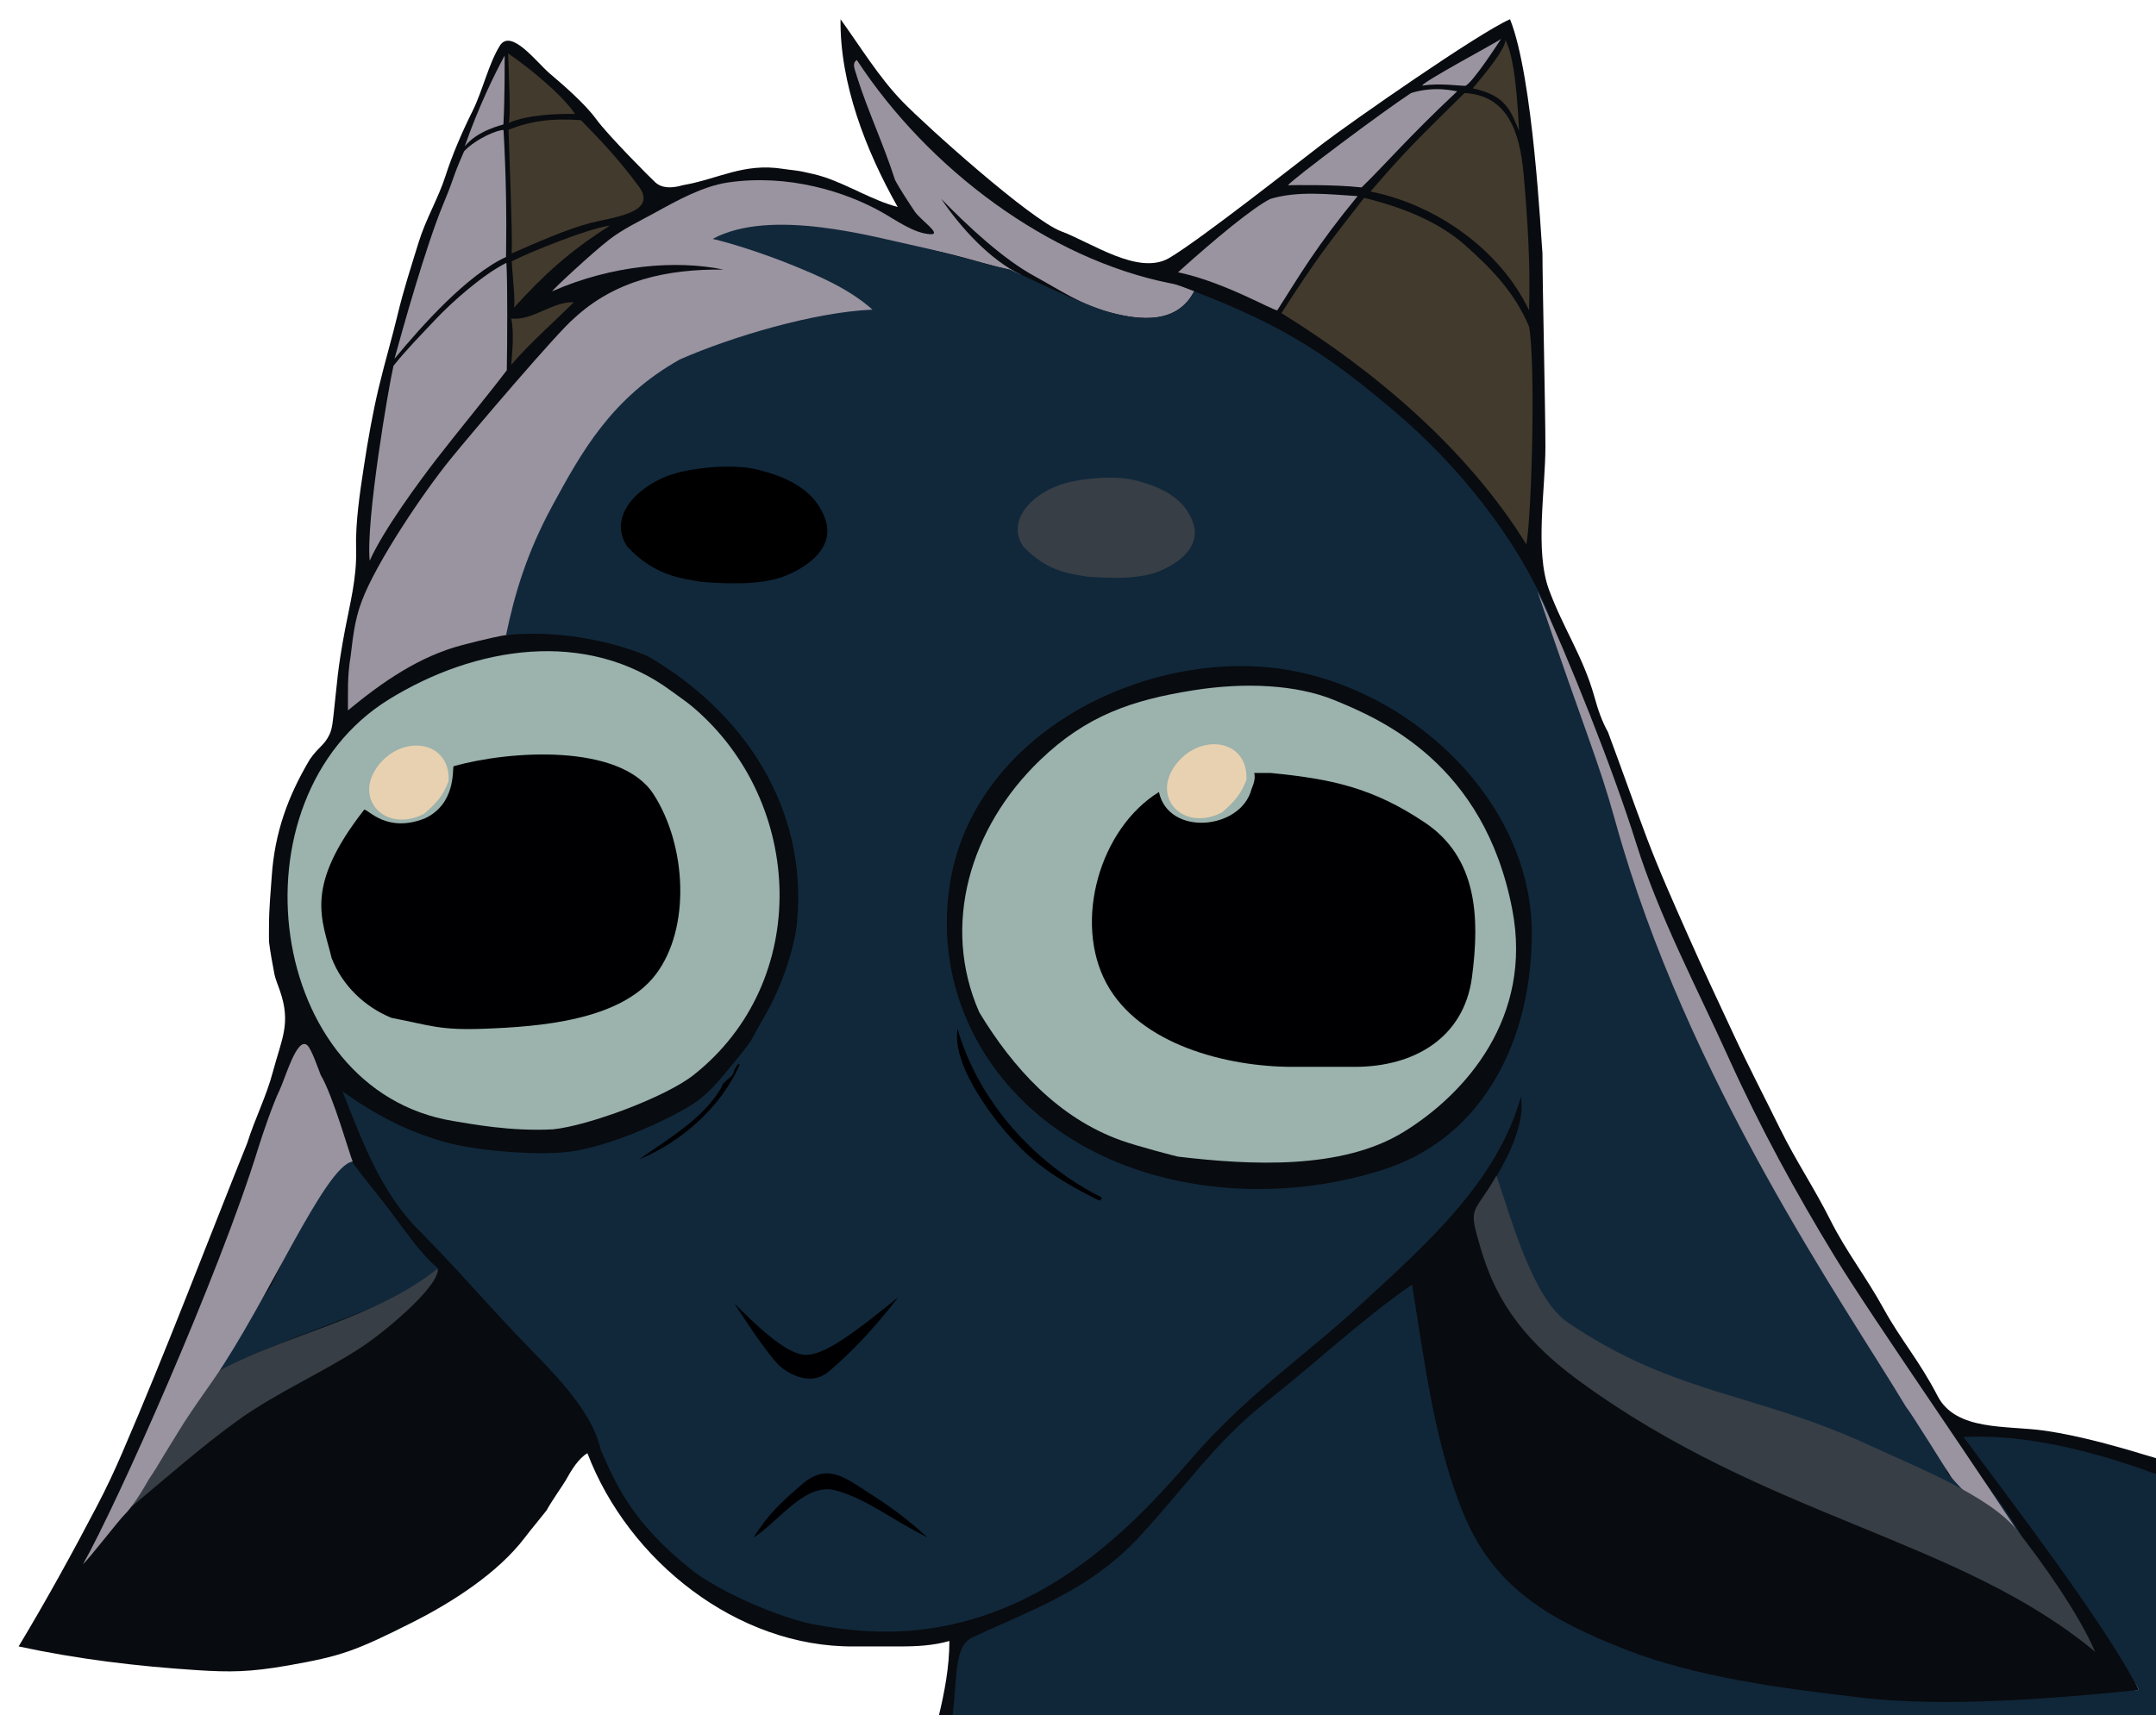 <?xml version="1.0" encoding="utf-8"?>
<svg viewBox="56.786 -25.593 792.199 630.352" xmlns="http://www.w3.org/2000/svg">
  <g fill="None" fill-opacity="0.0" stroke="#9A93A0" stroke-opacity="1.00" stroke-width="0.3" transform="matrix(1, 0, 0, 1, 41.63, -76.521)">
    <path d="&#10;M 159.00 193.00 &#10;C 158.03 199.53 156.57 205.20 155.00 211.00&#10;C 153.61 226.11 149.52 242.36 151.00 257.00&#10;C 156.07 245.63 163.46 234.14 172.00 225.00&#10;C 173.34 223.57 174.82 221.66 176.00 220.00&#10;C 182.95 210.27 191.82 201.46 199.00 192.00&#10;C 201.54 187.39 202.10 175.07 200.93 170.07 C 199.75 165.07 204.04 151.68 199.00 150.00&#10;C 190.03 151.05 182.12 162.43 175.25 168.25 C 168.37 174.07 161.89 184.87 159.00 193.00 Z"/>
  </g>
  <g fill="None" fill-opacity="0.0" stroke="#423A2D" stroke-opacity="1.00" stroke-width="0.3" transform="matrix(1, 0, 0, 1, 41.63, -76.521)">
    <path d="&#10;M 203.00 168.00 &#10;C 204.06 172.77 203.44 180.12 203.00 185.00&#10;C 209.83 177.04 218.30 169.66 226.00 162.00&#10;C 218.04 161.70 211.03 168.83 203.00 168.00 Z"/>
  </g>
  <g fill="#080B0F" fill-opacity="1.00" stroke="None" transform="matrix(1, 0, 0, 1, 41.63, -76.521)">
    <path d="M 318 116 C 315.45 115.15 312.66 114.56 310 114 C 307.59 113.49 305.44 113.39 303 113 C 288.35 110.67 279.35 116.68 266 119 C 265.51 119.08 259.55 121.22 256 118 C 254.08 116.26 238.47 100.56 234.25 94.75 C 230.03 88.95 221.91 81.981 217.14 77.931 C 212.37 73.881 202.89 61.12 198.78 67.78 C 194.67 74.43 192.49 84.3 188.77 91.77 C 185.05 99.25 181.4 107.62 178.78 115.78 C 176.15 123.94 171.62 131.39 168.98 139.98 C 166.34 148.56 163.47 157.31 161.32 166.32 C 159.17 175.33 156.53 184.11 154.33 193.33 C 152.13 202.55 150.41 212.27 148.93 221.93 C 147.45 231.58 145.71 242.83 146 253 C 146.29 263.17 143.754 272.835 142 282 C 139.122 297.04 139.011 302.224 138 311 C 137.46 315.691 137.325 318.593 136.204 320.91 C 134.26 324.93 132.238 325.353 129 330 C 120.91 343.63 116.09 356.97 115 373 C 114.6 378.92 114 384.79 114 391 C 114 393 113.94 395 114 397 C 114.37 400.25 115.28 405.29 116 409 C 116.3 410.54 117.37 413.17 118 415 C 122.17 427.03 118.702 432.546 115.412 444.856 C 112.922 454.186 109.111 461.267 106 471 C 90.72 509.01 76.27 547.31 60 585 C 57.16 591.58 54.31 597.66 51 604 C 41.88 621.46 32.1 639.22 22 656 C 43.56 660.64 65.267 663.298 87.887 664.742 C 99.508 665.484 107.063 665.464 121 663 C 140.283 659.591 145.404 657.906 167 647 C 181.499 639.678 198.18 628.94 208 616 C 210.63 612.54 213.45 609.26 216 606 C 217.35 603.32 222.27 596.33 223 595 C 224.99 591.38 227.77 586.8 231 585 C 246.02 624.44 286.01 656.41 329 656 C 334.67 656 340.33 656 346 656 C 352.28 656 358.15 655.66 364 654 C 363.99 663.67 362.19 672.92 360 682 L 365 682 C 365.41 680.26 753.024 682.652 801 672 C 789 648.05 791.6 587.25 808 593 L 808 587 C 794.59 582.94 780.17 578.68 766.31 576.69 C 752.44 574.71 733.81 576.97 727.08 563.92 C 720.34 550.88 713.72 543.58 707.22 531.78 C 700.73 519.98 693.59 511.05 687.7 499.31 C 681.8 487.56 675.01 477.52 669.23 465.77 C 663.45 454.02 657.61 442.83 652.07 430.93 C 646.54 419.02 641.03 407.43 635.68 395.32 C 630.32 383.21 624.93 371.25 620.22 358.78 C 615.52 346.31 610.73 332.65 606 320 C 603.71 315.85 602.37 311.91 601 307 C 596.9 292.3 589.6 281.96 584.32 267.68 C 579.05 253.4 583 230.94 583 215 C 583 202 581.916 154.59 581.916 144 C 581.376 138.45 578.54 79.15 570 58 C 558.29 63.13 511.481 95.873 501.44 103.537 C 491.399 111.201 455.97 139.17 444.75 145.75 C 433.53 152.34 416.23 140.09 405.07 135.93 C 393.92 131.77 355.5 97.28 346.75 88.25 C 338.01 79.22 331.16 67.89 324 58 C 323.73 81.56 333.25 106.18 345 127 C 335.64 124.5 327.23 119.08 318 116 Z"/>
  </g>
  <g fill="#423A2D" fill-opacity="1.00" stroke="None" transform="matrix(1, 0, 0, 1, 41.63, -76.521)">
    <path d="M 556.285 83.401 C 568.509 85.999 570.214 91.597 573.317 98.986 C 572.718 87.254 571.671 71.899 568.281 65.609 C 568.451 68.699 561.085 77.752 556.285 83.401 Z"/>
  </g>
  <g fill="#423A2D" fill-opacity="1.00" stroke="None" transform="matrix(1, 0, 0, 1, 41.63, -76.521)">
    <path d="M 201.851 70.546 C 202.09 78.87 202.948 92.967 202.078 96.057 C 209.239 93.111 219.136 92.7 226.474 92.807 C 221.324 85.327 209.564 75.825 201.851 70.546 Z"/>
  </g>
  <g fill="#9A93A0" fill-opacity="1.00" stroke="None" transform="matrix(1, 0, 0, 1, 41.63, -76.521)">
    <path d="M 566.698 65.254 C 564.608 66.764 538.413 80.697 537.693 82.397 C 544.055 81.399 551.265 82.477 553.595 82.477 C 556.325 81.327 566.198 66.004 566.698 65.254 Z"/>
  </g>
  <g fill="#9A93A0" fill-opacity="1.00" stroke="None" transform="matrix(1, 0, 0, 1, 41.63, -76.521)">
    <path d="M 200.582 71.362 C 197.013 77.888 190.927 90.292 185.908 104.745 C 190.639 98.815 199.728 96.86 200.128 96.66 C 200.665 86.69 200.582 74.032 200.582 71.362 Z"/>
  </g>
  <g fill="#9A93A0" fill-opacity="1.00" stroke="None" transform="matrix(1, 0, 0, 1, 41.63, -76.521)">
    <path d="M 533.629 85.119 C 523.531 91.712 490.403 116.51 488.393 119 C 489.723 119 505.033 118.639 515.454 119.809 C 523.669 111.913 532.4 101.546 550.585 84.481 C 549.605 84.431 542.503 82.374 533.629 85.119 Z"/>
  </g>
  <g fill="#423A2D" fill-opacity="1.00" stroke="None" transform="matrix(1, 0, 0, 1, 41.63, -76.521)">
    <path d="M 553.275 85.12 C 536.081 102.069 531.767 106.148 518.725 121.319 C 542.665 126.059 566.34 142.59 577 165 C 577.565 148.005 576.366 130.43 575 115 C 573.634 99.57 569.195 85.94 553.275 85.12 Z"/>
  </g>
  <g fill="#423A2D" fill-opacity="1.00" stroke="None" transform="matrix(1, 0, 0, 1, 41.63, -76.521)">
    <path d="M 202.007 98.61 C 202.268 107.437 203.503 136.886 203.177 144.064 C 211.657 140.384 223.21 135.2 231.92 132.92 C 240.64 130.65 257.22 129.19 249.75 119.25 C 242.29 109.31 236.954 103.616 228.63 95.094 C 218.069 94.316 210.267 95.34 202.007 98.61 Z"/>
  </g>
  <g fill="#9A93A0" fill-opacity="1.00" stroke="None" transform="matrix(1, 0, 0, 1, 41.63, -76.521)">
    <path d="M 185.682 106.51 C 180.616 118.158 182.973 113.994 178 126 C 171.615 141.416 162.938 172.414 160.1 182.787 C 170.18 170.567 186.889 151.902 201.099 145.362 C 201.331 130.253 201.113 115.259 200.177 98.731 C 198.437 98.481 190.375 101.621 185.682 106.51 Z"/>
  </g>
  <g fill="#9A93A0" fill-opacity="1.00" stroke="None" transform="matrix(1, 0, 0, 1, 41.63, -76.521)">
    <path d="M 482 124 C 475.79 127 461.51 138.8 448 151 C 464.546 154.42 482.433 164.829 484.473 164.989 C 492.953 151.674 498.902 141.362 514 123 C 503.37 122.35 492.25 120.97 482 124 Z"/>
  </g>
  <g fill="#423A2D" fill-opacity="1.00" stroke="None" transform="matrix(1, 0, 0, 1, 41.63, -76.521)">
    <path d="M 486 166 C 520.19 187.15 554.29 215.88 576 251 C 578.12 238.96 579.362 183.52 577 171 C 571.87 158.67 563.435 149.901 553.75 141.25 C 543.585 132.169 529.893 126.953 516.393 123.64 C 502.763 141.157 499.644 144.816 486 166 Z"/>
  </g>
  <g fill="#423A2D" fill-opacity="1.00" stroke="None" transform="matrix(1, 0, 0, 1, 41.63, -76.521)">
    <path d="M 203.177 146.964 C 203.616 153.937 204.53 161.47 204 164 C 215.45 151.46 224.25 143.421 239.316 133.807 C 230.358 135.158 208.977 143.976 203.177 146.964 Z"/>
  </g>
  <g fill="#9A93A0" fill-opacity="1.00" stroke="None" transform="matrix(1, 0, 0, 1, 41.63, -76.521)">
    <path d="M 159.745 185.341 C 157.959 192.899 149.52 242.36 151 257 C 156.07 245.63 169.218 227.865 175.433 219.787 C 182.724 210.31 194.196 196.461 201.376 187.001 C 201.54 177.392 201.7 155.403 201.234 147.518 C 192.619 151.795 181.269 161.863 175.25 168.25 C 169.07 174.808 164.798 179.09 159.745 185.341 Z"/>
  </g>
  <g fill="#423A2D" fill-opacity="1.00" stroke="None" transform="matrix(1, 0, 0, 1, 41.63, -76.521)">
    <path d="&#10;M 203.00 168.00 &#10;C 204.06 172.77 203.44 180.12 203.00 185.00&#10;C 209.83 177.04 218.30 169.66 226.00 162.00&#10;C 218.04 161.70 211.03 168.83 203.00 168.00 Z"/>
  </g>
  <g fill="#452A37" fill-opacity="1.00" stroke="None" transform="matrix(1, 0, 0, 1, 41.63, -76.521)">
    <path d="M 341.611 168.865 C 320.121 169.785 202.656 279.626 202.073 284.117 C 193.971 285.495 185.49 287.94 185 288 C 169.23 292.11 155.67 301.53 143 312 C 143.08 305.29 142.683 299.829 144 292 C 144.751 286.273 145.233 279.437 148.035 271.958 C 153.481 257.42 170.855 231.788 180.425 219.968 C 188.771 209.659 220.34 172.65 226 168 C 241.13 153.89 260.23 149.76 281 150 C 263.66 146.44 240.335 148.2 218 158 C 218.41 157.17 232.583 143.981 239 139 C 244.086 135.052 250.23 132.18 256 129 C 264.3 124.42 273.496 119.349 282.562 118.004 C 304.775 114.709 325.822 121.419 339 128.799 C 344.325 131.781 350.94 136.69 357 137 C 361.53 137.23 353.36 131.76 351.3 128.7 C 349.25 125.63 345.61 120.15 344 117 C 339.9 104.14 334.03 91.76 330 79 C 329.64 77.24 327.83 74.21 330 73 C 356.432 113.313 400.61 146.12 445 155 C 447.975 155.511 449.585 156.351 453.933 157.939 C 447.713 169.999 434.27 168.72 423.22 165.78 C 412.18 162.83 405.112 157.785 395.166 152.354 C 383.733 146.111 370.89 134.18 361 124 C 367.98 134.43 379.007 146.512 390.287 151.872 C 389.777 153.452 387.28 149.99 386 150 C 374.56 147.47 363.73 143.31 352 142 C 348.54 141.61 320.74 134.73 310 134 C 304.23 133.61 283.998 134.874 282.008 138.664 C 289.948 142.774 300.286 143.448 308.456 147.488 C 312.516 148.628 319.39 150.85 324.272 153.315 C 329.154 155.78 345.101 162.145 341.611 168.865 Z M 259.265 185.598 C 263.24 182.923 263.235 182.925 259.26 185.601 C 259.261 185.6 259.263 185.599 259.265 185.598 Z" style="fill: rgb(154, 147, 160);"/>
  </g>
  <g fill="#525662" fill-opacity="1.00" stroke="None" transform="matrix(1, 0, 0, 1, 41.63, -76.521)">
    <path d="M 201.107 284.321 C 204.169 269.465 208.664 254.236 218 237 C 228.8 217.062 239.816 197.137 265 183 C 284.03 174.67 314.25 165.637 335.74 164.717 C 326.866 156.77 314.896 151.93 307.28 148.776 C 298.859 145.288 285.971 140.814 277.023 138.72 C 298.519 127.13 336.262 138.042 352.116 141.417 C 363.907 143.927 374.56 147.47 386 150 C 387.83 150.4 412.18 162.83 423.22 165.78 C 434.27 168.72 447.78 170.06 454 158 C 488.111 171.119 504.44 182.46 527.75 202.25 C 551.06 222.04 572.55 248.86 584 276 C 588.482 295.392 602.9 326.74 609.02 349.98 C 615.14 373.21 628.23 394.08 635 417 C 638.55 429.02 648.411 442.2 654.788 454.063 C 676.948 495.286 722.19 578.77 726 584 C 727.45 585.98 728.76 587.87 730 590 C 730.69 595.86 737.55 595.23 742 595 C 741.65 592.07 738.66 590.08 737 588 C 736.63 587.54 736.35 586.55 736 586 C 744.71 595.06 753.99 607.86 760 619 C 750.61 605.85 734.573 598.153 720.063 591.363 C 676.893 571.173 624.039 571.733 588 540 C 572.789 526.606 567.213 491.657 564.713 483.742 C 569.703 475.482 575.63 463.25 574 454 C 565.39 484.78 539.87 507.63 516.3 529.3 C 492.74 550.97 473.655 562.965 452.232 587.785 C 430.921 612.475 399.294 645.148 352 650 C 339.49 651.283 327.082 650.325 314.236 647.913 C 302.802 645.766 279.7 636.406 268.301 627.097 C 248.458 610.893 242.256 598.491 236 584 C 232.33 568.12 217.4 554.53 205.25 541.75 C 193.1 528.98 181.41 515.41 169 503 C 154.94 488.94 148.04 469.79 141 452 C 152.88 460.59 165.802 467.311 180 471 C 191.25 473.923 212.049 475.538 223.395 474.319 C 235.98 472.967 255.043 465.32 267.888 457.839 C 273.86 454.361 277.57 450.157 281.711 445.252 C 282.197 444.448 289.97 435.77 291.92 431.92 C 293.87 428.07 297.04 423.01 299 419 C 303.1 410.61 307.12 399.08 308 390 C 312.1 347.59 288.15 312.22 253 292 C 238.3 285.88 218.83 282.505 201.107 284.321 Z M 409.25 469.75 C 441.84 489.86 486.06 492.9 523.69 480.69 C 561.33 468.49 578 431.54 578 394 C 578 342.77 528.78 299.6 479 296 C 429.22 292.4 371.61 323.71 364 377 C 358.61 414.72 376.65 449.65 409.25 469.75 Z" style="fill: rgb(17, 40, 59);"/>
  </g>
  <g fill="#9A93A0" fill-opacity="1.00" stroke="None" transform="matrix(1, 0, 0, 1, 41.63, -76.521)">
    <path d="M 580.038 268.128 C 597.88 320.936 602.329 329.77 608.741 352.932 C 635.013 447.832 693.259 530.88 715.439 567.86 C 717.739 570.69 729.961 590.627 732.041 593.637 C 734.121 596.647 747.744 610.119 761.509 621.542 C 745.574 596.1 703.68 536.26 689.3 512.7 C 674.93 489.13 661.79 465.06 650.32 439.68 C 638.85 414.3 624.74 387.69 616.31 360.69 C 607.87 333.7 591.553 292.779 580.038 268.128 Z"/>
  </g>
  <g fill="#9A93A0" fill-opacity="1.00" stroke="None" transform="matrix(1, 0, 0, 1, 41.63, -76.521)">
    <path d="M 270 446 C 259.69 454.14 231.277 464.671 218.358 465.966 C 202.683 466.787 188.362 463.989 181.759 462.918 C 112.833 451.734 98.83 344.63 158 308 C 189.52 288.49 230.67 281.7 262 305 C 264.63 306.95 267.46 308.83 270 311 C 310.79 345.86 313.46 411.69 270 446 Z" style="fill: rgb(155, 178, 173);"/>
  </g>
  <g fill="#9A93A0" fill-opacity="1.00" stroke="None" transform="matrix(1, 0, 0, 1, 41.63, -76.521)">
    <path d="M 505.392 308.203 C 522.848 315.346 560.542 331.626 570.822 385.152 C 578.441 424.82 553.72 452.89 530.92 466.92 C 508.13 480.96 474.49 479.14 448 476 C 447.51 475.94 433.13 472.21 427 470 C 403.96 461.71 387.39 443.44 375 423 C 360.83 390.91 371.658 355.018 397.198 330.387 C 414.286 313.907 431.05 308.199 453.717 304.601 C 472.521 301.616 491.444 302.496 505.392 308.203 Z" style="fill: rgb(155, 178, 173);"/>
    <path d="M 510.802 307.982 C 517.309 306.233 531.363 302.248 535.197 289.145 C 538.038 279.434 528.82 272.561 520.318 269.126 C 511.821 265.689 499.278 266.135 489.402 266.903 C 489.22 266.919 483.859 267.832 481.572 268.372 C 472.982 270.402 466.804 274.875 462.185 279.879 C 456.902 287.735 460.938 296.52 470.461 302.552 C 476.833 306.585 483.082 307.983 491.534 308.863 C 498.545 309.594 505.601 309.378 510.802 307.982 Z" style="fill: rgb(0, 0, 0); transform-box: fill-box;" transform="matrix(-1, 0, 0, -1, 0, 0)"/>
    <path d="M 432.799 227.569 C 435.592 228.319 439.994 229.564 444.127 231.998 C 448.239 234.453 452.073 238.077 453.724 243.709 C 454.941 247.901 453.553 251.449 450.999 254.341 C 448.397 257.209 444.619 259.434 440.971 260.908 C 433.675 263.859 422.918 263.477 414.446 262.819 C 414.284 262.804 409.687 262.022 407.725 261.558 C 400.349 259.814 395.087 256.007 391.131 251.735 L 391.078 251.678 L 391.042 251.624 C 388.817 248.262 388.595 244.751 389.871 241.369 C 391.221 238.008 394.094 234.821 398.182 232.232 C 403.654 228.767 409.016 227.568 416.267 226.814 C 422.282 226.187 428.335 226.371 432.799 227.569 Z" style="fill: rgb(55, 62, 69); transform-origin: 421.631px 244.873px;"/>
    <path d="M 294.244 223.69 C 300.751 225.439 314.805 229.424 318.639 242.527 C 321.48 252.238 312.262 259.111 303.76 262.546 C 295.263 265.983 282.72 265.537 272.844 264.769 C 272.662 264.753 267.301 263.84 265.014 263.3 C 256.424 261.27 250.246 256.797 245.627 251.793 C 240.344 243.937 244.38 235.152 253.903 229.12 C 260.275 225.087 266.524 223.689 274.976 222.809 C 281.987 222.078 289.043 222.294 294.244 223.69 Z" style="fill: rgb(0, 0, 0);"/>
    <path d="M 357.085 297.882 C 359.878 297.132 364.28 295.887 368.413 293.453 C 372.525 290.998 376.359 287.374 378.01 281.742 C 379.227 277.55 377.839 274.002 375.285 271.11 C 372.683 268.242 368.905 266.017 365.257 264.543 C 357.961 261.592 347.204 261.974 338.732 262.632 C 338.57 262.647 333.973 263.429 332.011 263.893 C 324.635 265.637 319.373 269.444 315.417 273.716 L 315.364 273.773 L 315.328 273.827 C 313.103 277.189 312.881 280.7 314.157 284.082 C 315.507 287.443 318.38 290.63 322.468 293.219 C 327.94 296.684 333.302 297.883 340.553 298.637 C 346.568 299.264 352.621 299.08 357.085 297.882 Z" style="fill: rgb(55, 62, 69); transform-box: fill-box;" transform="matrix(-1, 0, 0, -1, -0, 0)"/>
  </g>
  <g fill="#E8D1B0" fill-opacity="1.00" stroke="None" transform="matrix(1, 0, 0, 1, 41.63, -76.521)">
    <path d="&#10;M 171.00 350.00 &#10;C 175.49 346.13 178.05 343.28 180.00 338.00&#10;C 180.71 322.76 162.52 320.62 153.77 332.77 C 145.03 344.92 157.07 357.20 171.00 350.00 Z"/>
    <path d="M 464.146 349.507 C 468.636 345.637 471.196 342.787 473.146 337.507 C 473.856 322.267 455.666 320.127 446.916 332.277 C 438.176 344.427 450.216 356.707 464.146 349.507 Z"/>
  </g>
  <g fill="#000002" fill-opacity="1.00" stroke="None" transform="matrix(1, 0, 0, 1, 41.63, -76.521)">
    <path d="M 255.25 342.75 C 243.11 324.04 202.467 326.682 181.776 332.534 C 181.386 334.104 182.555 346.544 171.12 351.759 C 157.209 357.132 150.54 348.415 149 348.465 C 126.492 377.218 133.65 388.84 137 403 C 140.89 413.03 149.01 420.9 159 425 C 173.359 427.762 176.675 429.621 193 429 C 212.756 428.249 243.06 426.18 256.08 409.08 C 269.1 391.97 267.39 361.46 255.25 342.75 Z"/>
  </g>
  <g fill="#000002" fill-opacity="1.00" stroke="None" transform="matrix(1, 0, 0, 1, 41.63, -76.521)">
    <path d="&#10;M 475.00 341.00 &#10;C 471.05 355.97 444.48 358.39 441.00 342.00&#10;C 419.14 355.49 409.52 389.69 421.70 412.30 C 433.88 434.92 466.14 443.00 490.00 443.00&#10;C 497.67 443.00 505.33 443.00 513.00 443.00&#10;C 534.87 443.00 553.10 432.26 556.02 410.02 C 558.95 387.79 557.86 366.10 538.75 353.25 C 519.63 340.41 504.38 337.17 482.00 335.00&#10;C 480.00 335.00 478.00 335.00 476.00 335.00&#10;C 476.59 337.24 475.60 339.39 475.00 341.00 Z"/>
  </g>
  <g fill="#000002" fill-opacity="1.00" stroke="None" transform="matrix(1, 0, 0, 1, 41.63, -76.521)">
    <path d="M 418.591 491.916 C 418.951 492.146 419.74 492.39 420 491 C 395.42 478.78 374.58 455.57 367 429 C 365.48 437.99 371.961 449.213 376.25 455.75 C 380.539 462.287 386.87 470.07 393.251 475.746 C 399.446 481.257 406.931 486.159 418.591 491.916 Z" style=""/>
    <path d="M 393.543 476.409 C 387.984 470.029 379.249 464.775 375.783 455.93 C 372.453 447.288 365.04 438.107 366.507 428.917 L 366.863 426.689 L 367.481 428.863 C 375.006 455.334 395.717 478.389 420.223 490.552 L 420.579 490.729 L 420.491 491.092 C 420.383 491.54 420.122 491.941 419.827 492.132 C 419.534 492.321 419.132 492.41 418.799 492.437 C 418.146 492.49 417.496 492.381 417.113 492.487 L 417.196 492.464 L 417.169 492.471 C 417.169 492.471 416.31 492.676 415.731 492.421 L 415.65 492.386 L 415.576 492.265 C 411.514 485.616 399.287 482.918 393.543 476.409 Z M 416.369 491.649 C 416.548 491.7 416.831 491.529 416.831 491.529 L 416.844 491.522 L 416.887 491.513 C 417.454 491.399 418.174 491.485 418.718 491.44 C 418.984 491.419 419.138 491.386 419.284 491.292 C 419.332 491.261 419.354 491.273 419.364 491.293 C 419.365 491.28 419.366 491.263 419.368 491.243 C 394.905 478.928 375.472 457.26 367.276 431.636 C 367.311 439.596 373.307 446.792 376.716 455.57 C 379.971 464.165 388.616 469.271 394.296 475.751 C 399.772 482.101 411.944 484.84 416.369 491.649 Z" style="fill: none;"/>
    <path d="M 393.543 476.409 C 387.984 470.029 379.249 464.775 375.783 455.93 C 372.453 447.288 365.04 438.107 366.507 428.917 L 366.863 426.689 L 367.481 428.863 C 375.006 455.334 395.717 478.389 420.223 490.552 L 420.579 490.729 L 420.491 491.092 C 420.383 491.54 420.122 491.941 419.827 492.132 C 419.534 492.321 419.132 492.41 418.799 492.437 C 418.146 492.49 417.496 492.381 417.113 492.487 L 417.196 492.464 L 417.169 492.471 C 417.169 492.471 416.31 492.676 415.731 492.421 L 415.65 492.386 L 415.576 492.265 C 411.514 485.616 399.287 482.918 393.543 476.409 Z M 416.369 491.649 C 416.548 491.7 416.831 491.529 416.831 491.529 L 416.844 491.522 L 416.887 491.513 C 417.454 491.399 418.174 491.485 418.718 491.44 C 418.984 491.419 419.138 491.386 419.284 491.292 C 419.332 491.261 419.354 491.273 419.364 491.293 C 419.365 491.28 419.366 491.263 419.368 491.243 C 394.905 478.928 375.472 457.26 367.276 431.636 C 367.311 439.596 373.307 446.792 376.716 455.57 C 379.971 464.165 388.616 469.271 394.296 475.751 C 399.772 482.101 411.944 484.84 416.369 491.649 Z" style="fill: none;"/>
    <path d="M 393.543 476.409 C 387.984 470.029 379.249 464.775 375.783 455.93 C 372.453 447.288 365.04 438.107 366.507 428.917 L 366.863 426.689 L 367.481 428.863 C 375.006 455.334 395.717 478.389 420.223 490.552 L 420.579 490.729 L 420.491 491.092 C 420.383 491.54 420.122 491.941 419.827 492.132 C 419.534 492.321 419.132 492.41 418.799 492.437 C 418.146 492.49 417.496 492.381 417.113 492.487 L 417.196 492.464 L 417.169 492.471 C 417.169 492.471 416.31 492.676 415.731 492.421 L 415.65 492.386 L 415.576 492.265 C 411.514 485.616 399.287 482.918 393.543 476.409 Z M 416.369 491.649 C 416.548 491.7 416.831 491.529 416.831 491.529 L 416.844 491.522 L 416.887 491.513 C 417.454 491.399 418.174 491.485 418.718 491.44 C 418.984 491.419 419.138 491.386 419.284 491.292 C 419.332 491.261 419.354 491.273 419.364 491.293 C 419.365 491.28 419.366 491.263 419.368 491.243 C 394.905 478.928 375.472 457.26 367.276 431.636 C 367.311 439.596 373.307 446.792 376.716 455.57 C 379.971 464.165 388.616 469.271 394.296 475.751 C 399.772 482.101 411.944 484.84 416.369 491.649 Z" style="fill: none;"/>
  </g>
  <g fill="#000002" fill-opacity="1.00" stroke="None" transform="matrix(1, 0, 0, 1, 41.63, -76.521)">
    <path d="&#10;M 285.00 444.00 &#10;C 284.90 446.34 282.28 447.62 281.00 449.00&#10;C 280.49 449.55 280.36 450.41 280.00 451.00&#10;C 272.96 462.56 260.44 469.54 250.00 477.00&#10;C 265.28 470.84 280.39 457.58 287.00 442.00&#10;C 285.77 441.85 285.66 443.53 285.00 444.00 Z"/>
  </g>
  <g fill="#0B1A26" fill-opacity="1.00" stroke="None" transform="matrix(1, 0, 0, 1, 41.63, -76.521)">
    <path d="M 95 555 C 120.55 541.12 169.69 528.54 176 517 C 169.76 511.76 163.832 502.999 158.75 496.25 C 153.213 488.897 147.085 481.84 144.239 477.373 C 134.219 478.693 130.48 490.591 124.805 501.511 C 119.13 512.431 117.23 521.23 110.92 528.92 C 104.6 536.61 101 547.06 95 555 Z" style="fill: rgb(17, 40, 59);"/>
  </g>
  <g fill="#373E45" fill-opacity="1.00" stroke="None" transform="matrix(1, 0, 0, 1, 41.63, -76.521)">
    <path d="M 95 555 C 93.6 555.76 92.89 556.67 92 558 C 87.99 564.01 84.92 570.17 81.25 576.25 C 77.58 582.32 65.77 601.36 63 605 C 76.39 594.01 88.73 582.86 102.77 572.77 C 116.81 562.68 133.706 555.411 148 546 C 157.471 539.764 176.895 523.205 176.015 517.095 C 152.885 535.715 120.55 541.12 95 555 Z"/>
  </g>
  <g fill="#0B1A26" fill-opacity="1.00" stroke="None" transform="matrix(1, 0, 0, 1, 41.63, -76.521)">
    <path d="M 374 652 C 365.677 654.867 367.177 663.776 365.144 681.696 C 389.63 680.893 398.323 682.103 409 682 L 808 682 L 808.14 592.97 C 783.414 583.702 758.225 577.867 736.636 579.024 C 752.796 600.984 789 648.05 801 672 C 770.78 675.11 730.1 678.39 700.07 674.93 C 670.05 671.46 638.11 667.28 612.03 656.97 C 585.94 646.66 565.16 635.37 553.78 609.22 C 542.4 583.08 538.63 551.37 534 523 C 515.14 536.1 498.63 551.82 480.25 566.25 C 461.86 580.68 449.934 598.315 433.75 615.75 C 415.337 635.587 393.77 642.65 374 652 Z" style="fill: rgb(16, 38, 57);"/>
  </g>
  <g fill="#373E45" fill-opacity="1.00" stroke="None" transform="matrix(1, 0, 0, 1, 41.63, -76.521)">
    <path d="M 703.339 582.656 C 717.849 589.446 746.176 600.533 756.2 613.206 C 765.484 624.943 778.92 643.87 785 658 C 735 616.27 664.188 608.907 595.072 558.183 C 572.506 541.622 564.096 526.154 559.23 509.77 C 554.364 493.386 556.519 497.874 565 483 C 570.53 498.82 578.248 528.202 591.356 537.051 C 631.155 563.917 660.169 562.466 703.339 582.656 Z"/>
  </g>
  <g fill="#000002" fill-opacity="1.00" stroke="None" transform="matrix(1, 0, 0, 1, 41.63, -76.521)">
    <path d="M 356 616 C 345.322 606.214 338.55 602.307 330.9 597.297 C 323.24 592.277 317.516 589.694 309.603 596.597 C 301.69 603.5 297.696 607.152 292 616 C 301.073 610.431 310.937 595.493 322.32 598.68 C 333.703 601.867 342.031 608.914 356 616 Z"/>
  </g>
  <g fill="#525662" fill-opacity="1.00" stroke="None" transform="matrix(1, 0, 0, 1, 41.63, -76.521)">
    <path d="M 45.631 625.814 C 57.873 604.334 95.79 519.19 110 473 C 111.72 467.42 115.56 456.33 117.78 451.78 C 120 447.22 124.18 431.97 128 435 C 129.57 436.24 132.12 443.81 133 446 C 137.57 453.62 143.95 476.305 144.75 477.795 C 134.73 479.115 113.661 528.901 93.696 557.812 C 89.591 563.757 84.92 570.17 81.25 576.25 C 80.003 578.313 77.815 581.874 75.362 585.82 C 83.573 571.797 83.569 571.805 75.355 585.831 C 75.357 585.827 75.36 585.824 75.362 585.82 C 73.57 588.879 71.713 591.872 69.756 594.753 C 69.757 594.752 64.961 603.525 60.998 607.488 C 58.888 609.518 48.122 623.507 45.631 625.814 Z" style="fill: rgb(154, 147, 160);"/>
  </g>
  <g fill="#000002" fill-opacity="1.00" stroke="None" transform="matrix(-1.137, 0, 0, -1.616, 719.036, 1437.483)" style="">
    <path d="M 345.149 608.958 C 339.046 602.262 332.56 595.757 329.776 594.288 C 326.183 592.391 319.843 590.257 314.437 593.56 C 309.031 596.863 301.943 601.441 292.114 610.4 C 306.076 602.431 316.109 597.025 322.375 597.252 C 328.641 597.479 338.588 604.326 345.149 608.958 Z"/>
  </g>
</svg>